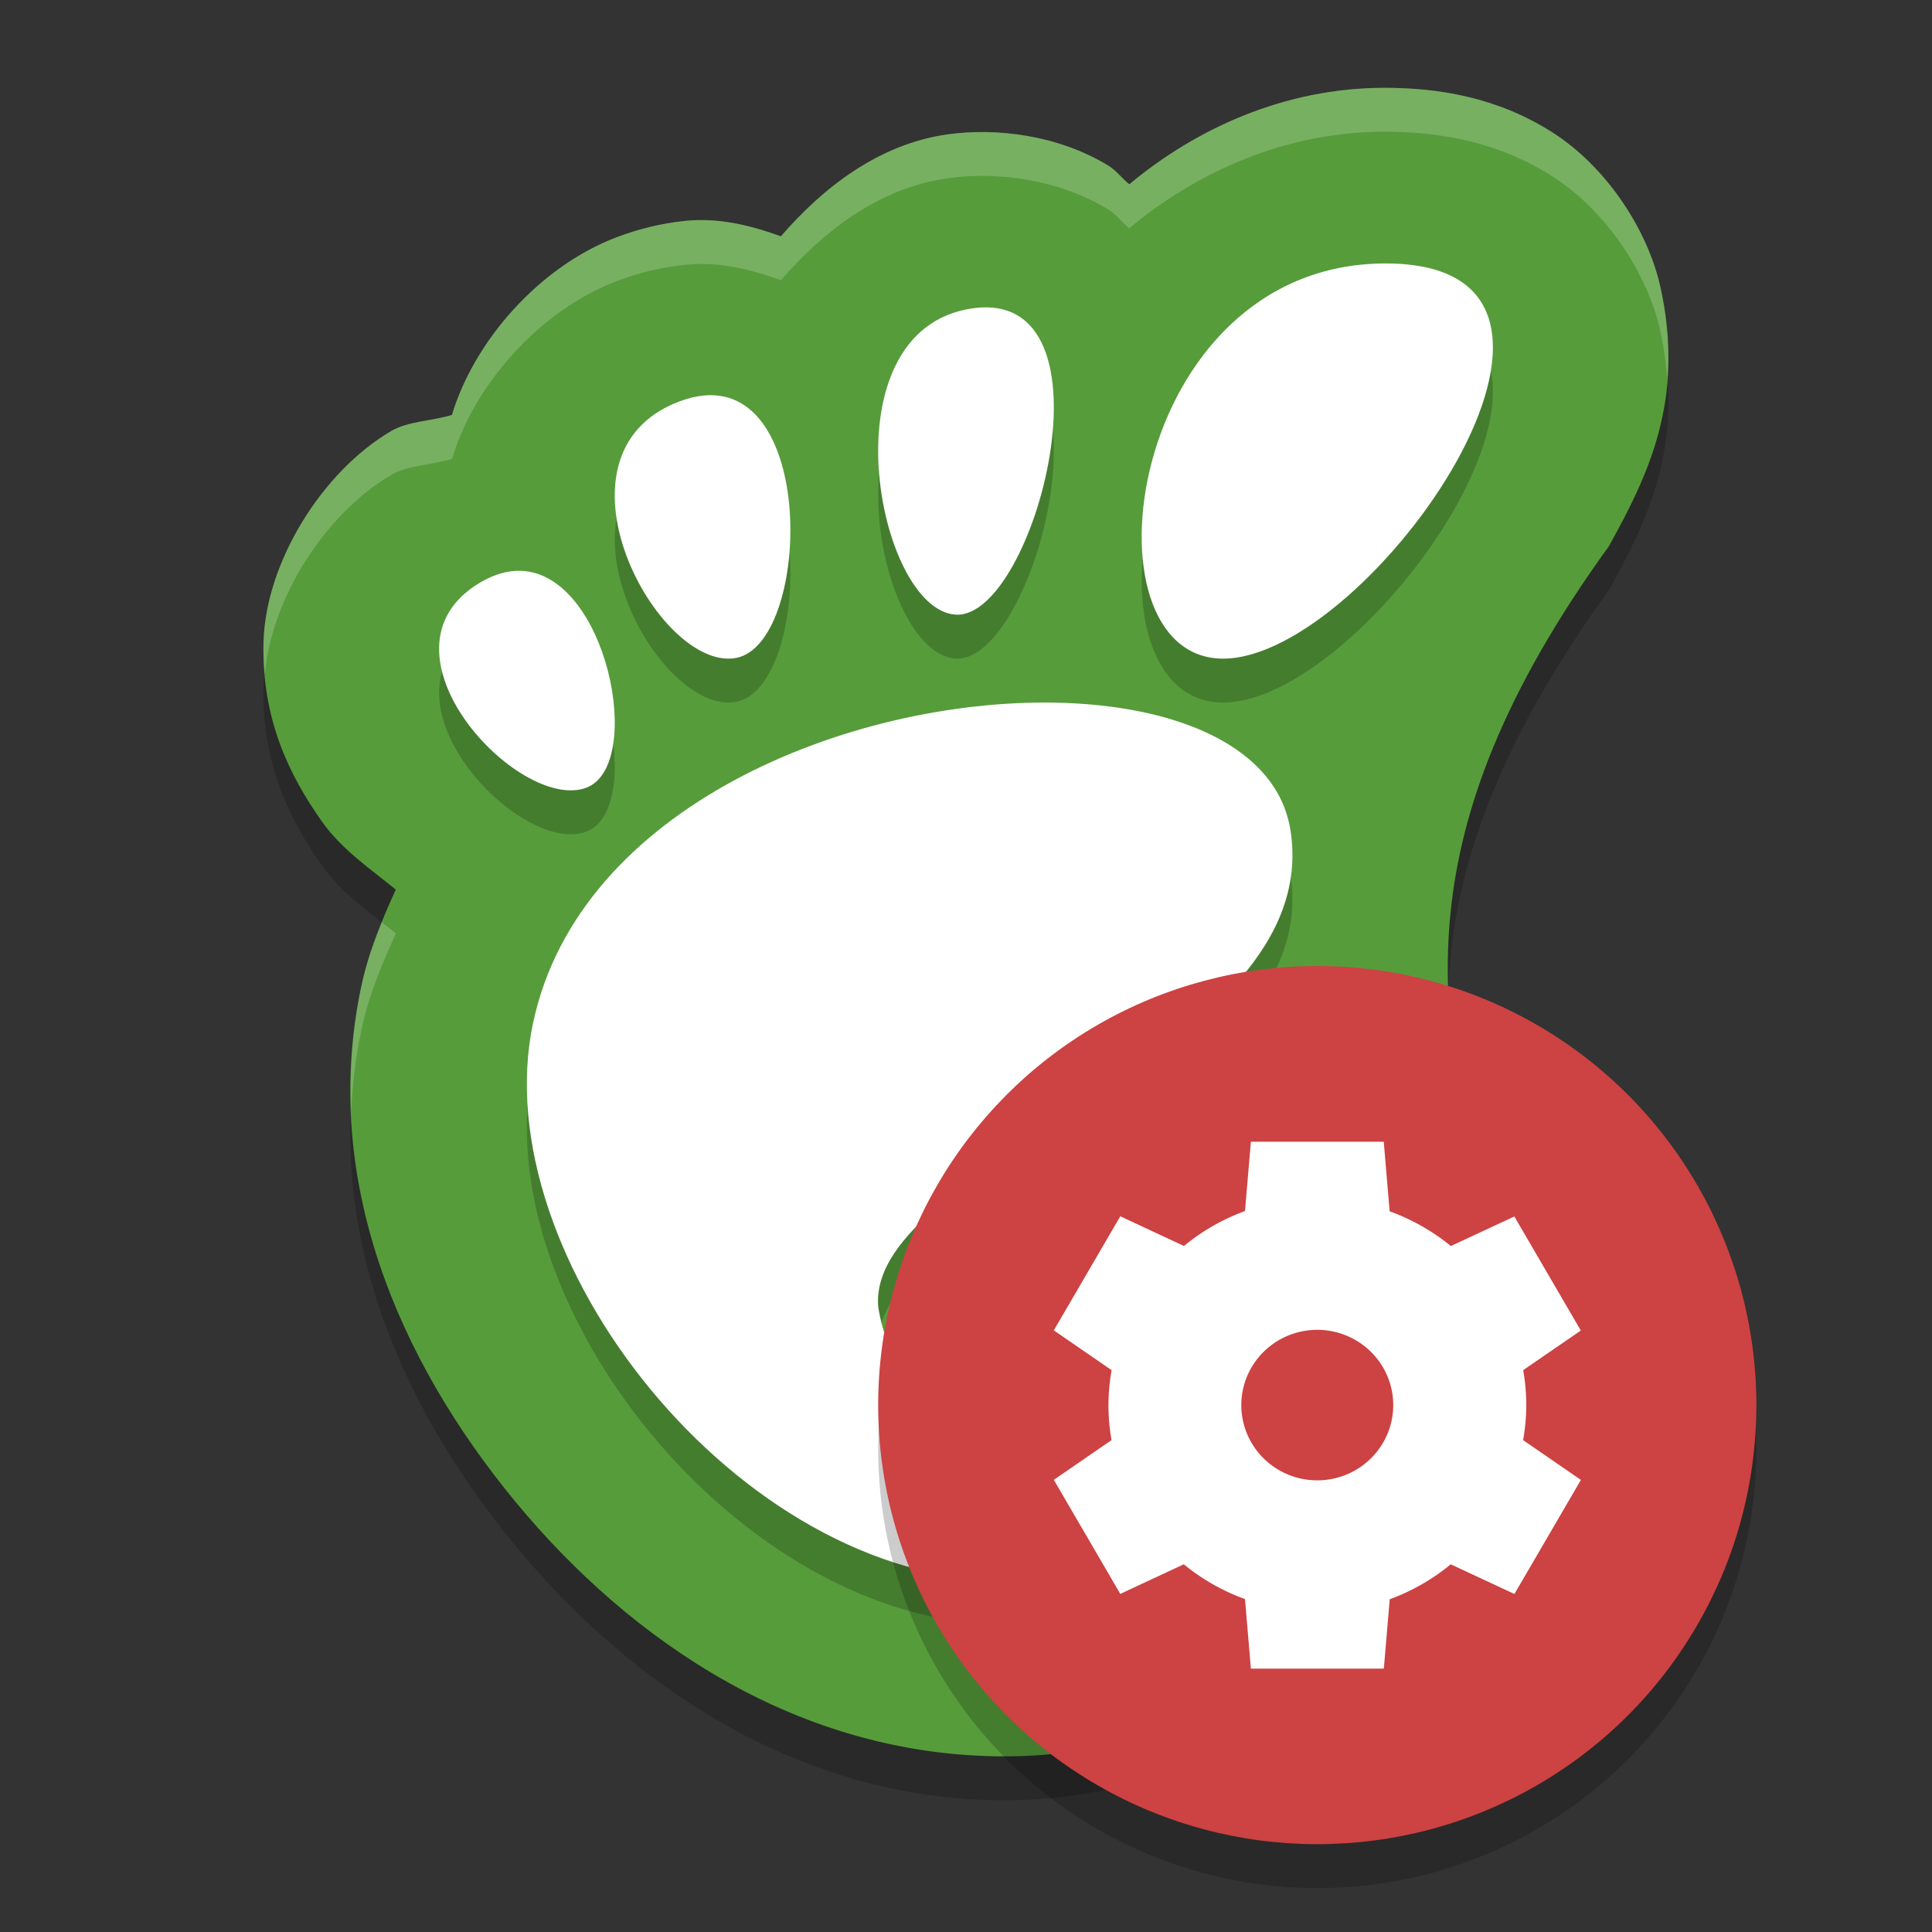 <svg xmlns="http://www.w3.org/2000/svg" width="22" height="22" version="1">
 <rect width="100%" height="100%" fill="#333333" stroke="none"/>
 <path d="m 15.764,1.5 c -1.137,0 -2.15,0.468 -2.905,1.099 C 12.773,2.529 12.715,2.443 12.616,2.383 12.048,2.039 11.35,1.952 10.79,2.03 10.008,2.14 9.37,2.637 8.892,3.191 8.543,3.064 8.18,2.978 7.813,3.014 7.526,3.042 7.261,3.111 7.02,3.202 6.137,3.538 5.397,4.388 5.146,5.225 4.914,5.296 4.647,5.295 4.453,5.409 3.656,5.879 3.027,6.913 3.001,7.805 2.976,8.697 3.304,9.34 3.66,9.847 c 0.229,0.326 0.55,0.541 0.847,0.783 -0.158,0.347 -0.308,0.702 -0.392,1.098 -0.468,2.197 0.422,4.256 1.748,5.865 C 7.188,19.202 9.113,20.5 11.439,20.5 c 2.516,0 4.643,-1.685 5.378,-4.14 0.29,-0.759 0.118,-1.634 -0.011,-2.359 C 16.451,12.032 15.89,10.078 18.32,6.721 18.759,5.929 19.197,5.049 18.906,3.762 18.761,3.118 18.295,2.399 17.672,2.004 17.049,1.609 16.387,1.5 15.764,1.5 Z" style="opacity:0.2"/>
 <path style="fill:#569c3b" d="m 15.764,1 c -1.137,0 -2.15,0.468 -2.905,1.099 C 12.773,2.029 12.715,1.943 12.616,1.883 12.048,1.539 11.35,1.452 10.79,1.53 10.008,1.64 9.37,2.137 8.892,2.691 8.543,2.564 8.18,2.478 7.813,2.514 7.526,2.542 7.261,2.611 7.02,2.702 6.137,3.038 5.397,3.888 5.146,4.725 4.914,4.796 4.647,4.795 4.453,4.909 3.656,5.379 3.027,6.413 3.001,7.305 2.976,8.197 3.304,8.84 3.66,9.347 c 0.229,0.326 0.55,0.541 0.847,0.783 -0.158,0.347 -0.308,0.702 -0.392,1.098 -0.468,2.197 0.422,4.256 1.748,5.865 1.326,1.609 3.25,2.907 5.577,2.907 2.516,0 4.643,-1.685 5.378,-4.14 0.29,-0.759 0.118,-1.634 -0.011,-2.359 C 16.451,11.532 15.89,9.578 18.32,6.221 18.759,5.429 19.197,4.549 18.906,3.262 18.761,2.618 18.295,1.899 17.672,1.504 17.049,1.109 16.387,1 15.764,1 Z"/>
 <path d="m 15.779,3.5 c -2.962,0 -3.517,4.5 -1.851,4.5 1.666,0 4.812,-4.5 1.851,-4.5 z M 11.077,4.011 C 9.383,4.249 9.979,7.439 10.881,7.499 11.783,7.559 12.772,3.773 11.077,4.011 Z M 8.013,5.004 C 7.926,5.012 7.834,5.035 7.734,5.072 6.149,5.674 7.494,8.159 8.382,7.992 9.216,7.836 9.311,4.877 8.013,5.004 Z M 5.928,7 C 5.786,6.996 5.633,7.036 5.47,7.132 4.166,7.901 5.909,9.758 6.676,9.47 7.347,9.218 6.919,7.029 5.928,7 Z M 12.009,8.501 C 9.675,8.46 6.596,9.685 6.071,12.145 c -0.569,2.662 2.341,6.355 5.377,6.355 1.493,0 3.216,-1.411 3.538,-3.198 0.246,-1.363 -3.096,-0.817 -2.983,0.085 0.092,0.737 -0.293,1.12 -0.825,1.132 -0.726,-0.088 -1.082,-0.507 -1.178,-1.141 C 9.87,13.715 15.108,12.529 14.694,9.95 14.542,9.007 13.409,8.526 12.009,8.501 Z" style="opacity:0.2"/>
 <path style="fill:#ffffff" d="m 15.779,3 c -2.962,0 -3.517,4.5 -1.851,4.5 1.666,0 4.812,-4.5 1.851,-4.5 z M 11.077,3.511 C 9.383,3.749 9.979,6.939 10.881,6.999 11.783,7.059 12.772,3.273 11.077,3.511 Z M 8.013,4.504 C 7.926,4.512 7.834,4.535 7.734,4.572 6.149,5.174 7.494,7.659 8.382,7.492 9.216,7.336 9.311,4.377 8.013,4.504 Z M 5.928,6.5 C 5.786,6.496 5.633,6.536 5.47,6.632 4.166,7.401 5.909,9.258 6.676,8.97 7.347,8.718 6.919,6.529 5.928,6.5 Z M 12.009,8.001 C 9.675,7.96 6.596,9.185 6.071,11.645 c -0.569,2.662 2.341,6.355 5.377,6.355 1.493,0 3.216,-1.411 3.538,-3.198 0.246,-1.363 -3.096,-0.817 -2.983,0.085 0.092,0.737 -0.293,1.12 -0.825,1.132 -0.726,-0.088 -1.082,-0.507 -1.178,-1.141 C 9.87,13.215 15.108,12.029 14.694,9.45 14.542,8.507 13.409,8.026 12.009,8.001 Z"/>
 <path style="opacity:0.2;fill:#ffffff" d="m 15.764,1 c -1.137,0 -2.15,0.468 -2.904,1.099 C 12.773,2.029 12.715,1.943 12.616,1.883 12.047,1.539 11.35,1.452 10.79,1.53 10.008,1.64 9.371,2.137 8.893,2.691 8.544,2.564 8.18,2.478 7.814,2.514 7.526,2.542 7.261,2.611 7.021,2.702 6.137,3.038 5.397,3.888 5.147,4.725 4.914,4.796 4.647,4.795 4.453,4.909 3.657,5.379 3.027,6.413 3.001,7.305 2.997,7.437 3.004,7.561 3.015,7.683 3.09,6.82 3.692,5.858 4.453,5.409 4.647,5.295 4.914,5.296 5.147,5.225 5.397,4.388 6.137,3.538 7.021,3.202 7.261,3.111 7.526,3.042 7.814,3.014 8.18,2.978 8.544,3.064 8.893,3.191 9.371,2.637 10.008,2.14 10.79,2.03 c 0.56,-0.079 1.257,0.008 1.826,0.353 0.099,0.06 0.157,0.146 0.243,0.216 0.755,-0.63 1.768,-1.099 2.904,-1.099 0.623,0 1.285,0.109 1.908,0.504 0.623,0.395 1.089,1.114 1.234,1.758 0.043,0.192 0.066,0.371 0.079,0.546 0.023,-0.319 0.007,-0.663 -0.079,-1.046 C 18.761,2.618 18.295,1.899 17.672,1.504 17.049,1.109 16.386,1 15.764,1 Z M 4.349,10.503 c -0.094,0.231 -0.18,0.468 -0.234,0.725 -0.104,0.489 -0.137,0.97 -0.117,1.441 0.014,-0.311 0.05,-0.624 0.117,-0.941 0.084,-0.395 0.234,-0.75 0.393,-1.098 -0.052,-0.043 -0.105,-0.085 -0.158,-0.127 z m 12.143,0.763 c -0.041,0.991 0.156,1.862 0.313,2.735 0.063,0.352 0.133,0.74 0.158,1.133 0.037,-0.557 -0.069,-1.131 -0.158,-1.633 -0.13,-0.723 -0.286,-1.446 -0.313,-2.235 z"/>
 <circle cx="15" cy="16.5" r="5" style="opacity:0.2"/>
 <circle style="fill:#cd4242" cx="15" cy="16" r="5"/>
 <path style="fill:#ffffff" d="m 14.244,13 -0.067,0.79 a 2.378,2.357 0 0 0 -0.695,0.398 l -0.725,-0.338 -0.757,1.299 0.658,0.453 a 2.378,2.357 0 0 0 -0.036,0.398 2.378,2.357 0 0 0 0.035,0.399 l -0.657,0.452 0.757,1.299 0.723,-0.337 a 2.378,2.357 0 0 0 0.697,0.396 l 0.067,0.792 1.514,0 0.067,-0.79 a 2.378,2.357 0 0 0 0.695,-0.398 l 0.725,0.338 0.757,-1.299 -0.658,-0.453 a 2.378,2.357 0 0 0 0.036,-0.398 2.378,2.357 0 0 0 -0.035,-0.399 l 0.656,-0.451 -0.757,-1.299 -0.723,0.337 a 2.378,2.357 0 0 0 -0.697,-0.396 l -0.067,-0.792 -1.514,0 z m 0.757,2.143 a 0.865,0.857 0 0 1 0.864,0.857 0.865,0.857 0 0 1 -0.865,0.857 0.865,0.857 0 0 1 -0.865,-0.857 0.865,0.857 0 0 1 0.865,-0.857 z"/>
</svg>
